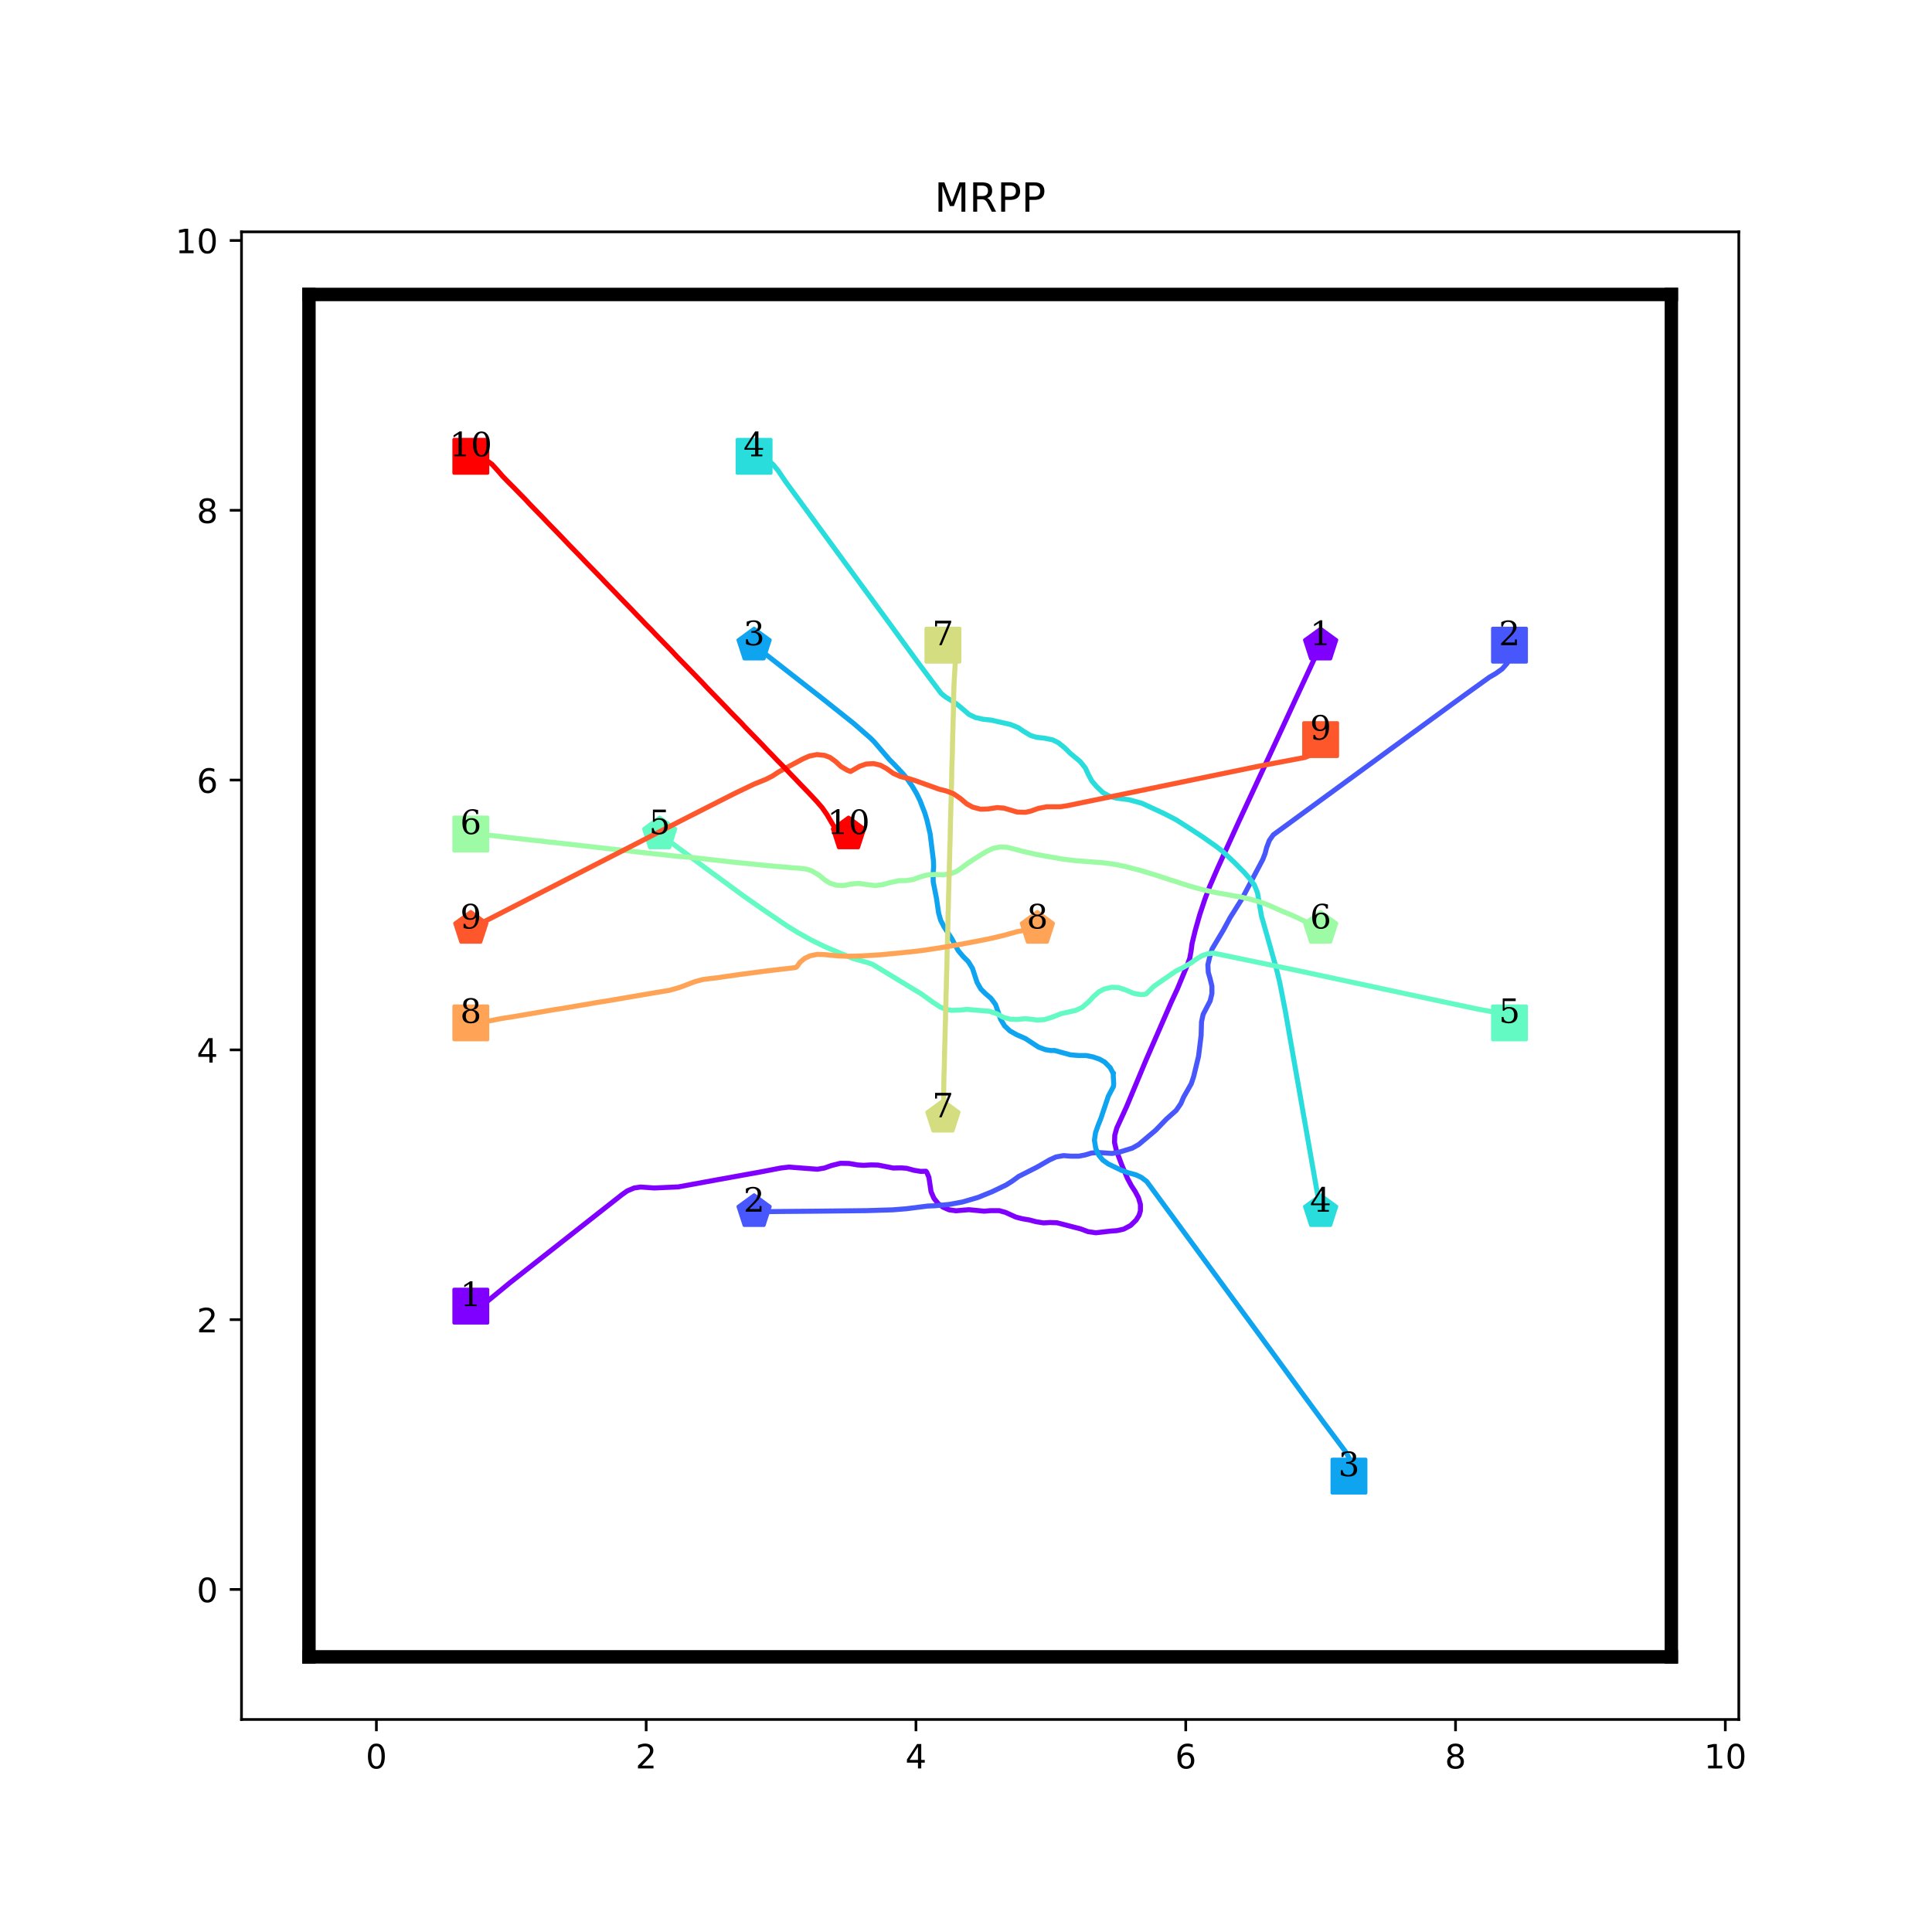 <?xml version="1.0" encoding="utf-8" standalone="no"?>
<!DOCTYPE svg PUBLIC "-//W3C//DTD SVG 1.1//EN"
  "http://www.w3.org/Graphics/SVG/1.1/DTD/svg11.dtd">
<!-- Created with matplotlib (http://matplotlib.org/) -->
<svg height="576pt" version="1.1" viewBox="0 0 576 576" width="576pt" xmlns="http://www.w3.org/2000/svg" xmlns:xlink="http://www.w3.org/1999/xlink">
 <defs>
  <style type="text/css">
*{stroke-linecap:butt;stroke-linejoin:round;}
  </style>
 </defs>
 <g id="figure_1">
  <g id="patch_1">
   <path d="M 0 576 
L 576 576 
L 576 0 
L 0 0 
z
" style="fill:#ffffff;"/>
  </g>
  <g id="axes_1">
   <g id="patch_2">
    <path d="M 72 512.64 
L 518.4 512.64 
L 518.4 69.12 
L 72 69.12 
z
" style="fill:#ffffff;"/>
   </g>
   <g id="matplotlib.axis_1">
    <g id="xtick_1">
     <g id="line2d_1">
      <defs>
       <path d="M 0 0 
L 0 3.5 
" id="m140a73007b" style="stroke:#000000;stroke-width:0.8;"/>
      </defs>
      <g>
       <use style="stroke:#000000;stroke-width:0.8;" x="112.216" xlink:href="#m140a73007b" y="512.64"/>
      </g>
     </g>
     <g id="text_1">
      <!-- 0 -->
      <defs>
       <path d="M 31.781 66.406 
Q 24.172 66.406 20.328 58.906 
Q 16.5 51.422 16.5 36.375 
Q 16.5 21.391 20.328 13.891 
Q 24.172 6.391 31.781 6.391 
Q 39.453 6.391 43.281 13.891 
Q 47.125 21.391 47.125 36.375 
Q 47.125 51.422 43.281 58.906 
Q 39.453 66.406 31.781 66.406 
z
M 31.781 74.219 
Q 44.047 74.219 50.516 64.516 
Q 56.984 54.828 56.984 36.375 
Q 56.984 17.969 50.516 8.266 
Q 44.047 -1.422 31.781 -1.422 
Q 19.531 -1.422 13.062 8.266 
Q 6.594 17.969 6.594 36.375 
Q 6.594 54.828 13.062 64.516 
Q 19.531 74.219 31.781 74.219 
z
" id="DejaVuSans-30"/>
      </defs>
      <g transform="translate(109.035 527.238)scale(0.1 -0.1)">
       <use xlink:href="#DejaVuSans-30"/>
      </g>
     </g>
    </g>
    <g id="xtick_2">
     <g id="line2d_2">
      <g>
       <use style="stroke:#000000;stroke-width:0.8;" x="192.649" xlink:href="#m140a73007b" y="512.64"/>
      </g>
     </g>
     <g id="text_2">
      <!-- 2 -->
      <defs>
       <path d="M 19.188 8.297 
L 53.609 8.297 
L 53.609 0 
L 7.328 0 
L 7.328 8.297 
Q 12.938 14.109 22.625 23.891 
Q 32.328 33.688 34.812 36.531 
Q 39.547 41.844 41.422 45.531 
Q 43.312 49.219 43.312 52.781 
Q 43.312 58.594 39.234 62.25 
Q 35.156 65.922 28.609 65.922 
Q 23.969 65.922 18.812 64.312 
Q 13.672 62.703 7.812 59.422 
L 7.812 69.391 
Q 13.766 71.781 18.938 73 
Q 24.125 74.219 28.422 74.219 
Q 39.75 74.219 46.484 68.547 
Q 53.219 62.891 53.219 53.422 
Q 53.219 48.922 51.531 44.891 
Q 49.859 40.875 45.406 35.406 
Q 44.188 33.984 37.641 27.219 
Q 31.109 20.453 19.188 8.297 
z
" id="DejaVuSans-32"/>
      </defs>
      <g transform="translate(189.467 527.238)scale(0.1 -0.1)">
       <use xlink:href="#DejaVuSans-32"/>
      </g>
     </g>
    </g>
    <g id="xtick_3">
     <g id="line2d_3">
      <g>
       <use style="stroke:#000000;stroke-width:0.8;" x="273.081" xlink:href="#m140a73007b" y="512.64"/>
      </g>
     </g>
     <g id="text_3">
      <!-- 4 -->
      <defs>
       <path d="M 37.797 64.312 
L 12.891 25.391 
L 37.797 25.391 
z
M 35.203 72.906 
L 47.609 72.906 
L 47.609 25.391 
L 58.016 25.391 
L 58.016 17.188 
L 47.609 17.188 
L 47.609 0 
L 37.797 0 
L 37.797 17.188 
L 4.891 17.188 
L 4.891 26.703 
z
" id="DejaVuSans-34"/>
      </defs>
      <g transform="translate(269.9 527.238)scale(0.1 -0.1)">
       <use xlink:href="#DejaVuSans-34"/>
      </g>
     </g>
    </g>
    <g id="xtick_4">
     <g id="line2d_4">
      <g>
       <use style="stroke:#000000;stroke-width:0.8;" x="353.514" xlink:href="#m140a73007b" y="512.64"/>
      </g>
     </g>
     <g id="text_4">
      <!-- 6 -->
      <defs>
       <path d="M 33.016 40.375 
Q 26.375 40.375 22.484 35.828 
Q 18.609 31.297 18.609 23.391 
Q 18.609 15.531 22.484 10.953 
Q 26.375 6.391 33.016 6.391 
Q 39.656 6.391 43.531 10.953 
Q 47.406 15.531 47.406 23.391 
Q 47.406 31.297 43.531 35.828 
Q 39.656 40.375 33.016 40.375 
z
M 52.594 71.297 
L 52.594 62.312 
Q 48.875 64.062 45.094 64.984 
Q 41.312 65.922 37.594 65.922 
Q 27.828 65.922 22.672 59.328 
Q 17.531 52.734 16.797 39.406 
Q 19.672 43.656 24.016 45.922 
Q 28.375 48.188 33.594 48.188 
Q 44.578 48.188 50.953 41.516 
Q 57.328 34.859 57.328 23.391 
Q 57.328 12.156 50.688 5.359 
Q 44.047 -1.422 33.016 -1.422 
Q 20.359 -1.422 13.672 8.266 
Q 6.984 17.969 6.984 36.375 
Q 6.984 53.656 15.188 63.938 
Q 23.391 74.219 37.203 74.219 
Q 40.922 74.219 44.703 73.484 
Q 48.484 72.75 52.594 71.297 
z
" id="DejaVuSans-36"/>
      </defs>
      <g transform="translate(350.332 527.238)scale(0.1 -0.1)">
       <use xlink:href="#DejaVuSans-36"/>
      </g>
     </g>
    </g>
    <g id="xtick_5">
     <g id="line2d_5">
      <g>
       <use style="stroke:#000000;stroke-width:0.8;" x="433.946" xlink:href="#m140a73007b" y="512.64"/>
      </g>
     </g>
     <g id="text_5">
      <!-- 8 -->
      <defs>
       <path d="M 31.781 34.625 
Q 24.75 34.625 20.719 30.859 
Q 16.703 27.094 16.703 20.516 
Q 16.703 13.922 20.719 10.156 
Q 24.75 6.391 31.781 6.391 
Q 38.812 6.391 42.859 10.172 
Q 46.922 13.969 46.922 20.516 
Q 46.922 27.094 42.891 30.859 
Q 38.875 34.625 31.781 34.625 
z
M 21.922 38.812 
Q 15.578 40.375 12.031 44.719 
Q 8.5 49.078 8.5 55.328 
Q 8.5 64.062 14.719 69.141 
Q 20.953 74.219 31.781 74.219 
Q 42.672 74.219 48.875 69.141 
Q 55.078 64.062 55.078 55.328 
Q 55.078 49.078 51.531 44.719 
Q 48 40.375 41.703 38.812 
Q 48.828 37.156 52.797 32.312 
Q 56.781 27.484 56.781 20.516 
Q 56.781 9.906 50.312 4.234 
Q 43.844 -1.422 31.781 -1.422 
Q 19.734 -1.422 13.25 4.234 
Q 6.781 9.906 6.781 20.516 
Q 6.781 27.484 10.781 32.312 
Q 14.797 37.156 21.922 38.812 
z
M 18.312 54.391 
Q 18.312 48.734 21.844 45.562 
Q 25.391 42.391 31.781 42.391 
Q 38.141 42.391 41.719 45.562 
Q 45.312 48.734 45.312 54.391 
Q 45.312 60.062 41.719 63.234 
Q 38.141 66.406 31.781 66.406 
Q 25.391 66.406 21.844 63.234 
Q 18.312 60.062 18.312 54.391 
z
" id="DejaVuSans-38"/>
      </defs>
      <g transform="translate(430.765 527.238)scale(0.1 -0.1)">
       <use xlink:href="#DejaVuSans-38"/>
      </g>
     </g>
    </g>
    <g id="xtick_6">
     <g id="line2d_6">
      <g>
       <use style="stroke:#000000;stroke-width:0.8;" x="514.378" xlink:href="#m140a73007b" y="512.64"/>
      </g>
     </g>
     <g id="text_6">
      <!-- 10 -->
      <defs>
       <path d="M 12.406 8.297 
L 28.516 8.297 
L 28.516 63.922 
L 10.984 60.406 
L 10.984 69.391 
L 28.422 72.906 
L 38.281 72.906 
L 38.281 8.297 
L 54.391 8.297 
L 54.391 0 
L 12.406 0 
z
" id="DejaVuSans-31"/>
      </defs>
      <g transform="translate(508.016 527.238)scale(0.1 -0.1)">
       <use xlink:href="#DejaVuSans-31"/>
       <use x="63.623" xlink:href="#DejaVuSans-30"/>
      </g>
     </g>
    </g>
   </g>
   <g id="matplotlib.axis_2">
    <g id="ytick_1">
     <g id="line2d_7">
      <defs>
       <path d="M 0 0 
L -3.5 0 
" id="m47753f2016" style="stroke:#000000;stroke-width:0.8;"/>
      </defs>
      <g>
       <use style="stroke:#000000;stroke-width:0.8;" x="72" xlink:href="#m47753f2016" y="473.864"/>
      </g>
     </g>
     <g id="text_7">
      <!-- 0 -->
      <g transform="translate(58.638 477.663)scale(0.1 -0.1)">
       <use xlink:href="#DejaVuSans-30"/>
      </g>
     </g>
    </g>
    <g id="ytick_2">
     <g id="line2d_8">
      <g>
       <use style="stroke:#000000;stroke-width:0.8;" x="72" xlink:href="#m47753f2016" y="393.431"/>
      </g>
     </g>
     <g id="text_8">
      <!-- 2 -->
      <g transform="translate(58.638 397.231)scale(0.1 -0.1)">
       <use xlink:href="#DejaVuSans-32"/>
      </g>
     </g>
    </g>
    <g id="ytick_3">
     <g id="line2d_9">
      <g>
       <use style="stroke:#000000;stroke-width:0.8;" x="72" xlink:href="#m47753f2016" y="312.999"/>
      </g>
     </g>
     <g id="text_9">
      <!-- 4 -->
      <g transform="translate(58.638 316.798)scale(0.1 -0.1)">
       <use xlink:href="#DejaVuSans-34"/>
      </g>
     </g>
    </g>
    <g id="ytick_4">
     <g id="line2d_10">
      <g>
       <use style="stroke:#000000;stroke-width:0.8;" x="72" xlink:href="#m47753f2016" y="232.566"/>
      </g>
     </g>
     <g id="text_10">
      <!-- 6 -->
      <g transform="translate(58.638 236.366)scale(0.1 -0.1)">
       <use xlink:href="#DejaVuSans-36"/>
      </g>
     </g>
    </g>
    <g id="ytick_5">
     <g id="line2d_11">
      <g>
       <use style="stroke:#000000;stroke-width:0.8;" x="72" xlink:href="#m47753f2016" y="152.134"/>
      </g>
     </g>
     <g id="text_11">
      <!-- 8 -->
      <g transform="translate(58.638 155.933)scale(0.1 -0.1)">
       <use xlink:href="#DejaVuSans-38"/>
      </g>
     </g>
    </g>
    <g id="ytick_6">
     <g id="line2d_12">
      <g>
       <use style="stroke:#000000;stroke-width:0.8;" x="72" xlink:href="#m47753f2016" y="71.702"/>
      </g>
     </g>
     <g id="text_12">
      <!-- 10 -->
      <g transform="translate(52.275 75.501)scale(0.1 -0.1)">
       <use xlink:href="#DejaVuSans-31"/>
       <use x="63.623" xlink:href="#DejaVuSans-30"/>
      </g>
     </g>
    </g>
   </g>
   <g id="line2d_13">
    <path clip-path="url(#pc42909de72)" d="M 140.368 389.41 
" style="fill:none;stroke:#1f77b4;stroke-linecap:square;stroke-width:1.5;"/>
    <defs>
     <path d="M -5 5 
L 5 5 
L 5 -5 
L -5 -5 
z
" id="mace9482fa1" style="stroke:#8000ff;stroke-linejoin:miter;"/>
    </defs>
    <g clip-path="url(#pc42909de72)">
     <use style="fill:#8000ff;stroke:#8000ff;stroke-linejoin:miter;" x="140.368" xlink:href="#mace9482fa1" y="389.41"/>
    </g>
   </g>
   <g id="line2d_14">
    <path clip-path="url(#pc42909de72)" d="M 393.73 192.35 
" style="fill:none;stroke:#ff7f0e;stroke-linecap:square;stroke-width:1.5;"/>
    <defs>
     <path d="M 0 -5 
L -4.755 -1.545 
L -2.939 4.045 
L 2.939 4.045 
L 4.755 -1.545 
z
" id="m50fd320296" style="stroke:#8000ff;stroke-linejoin:miter;"/>
    </defs>
    <g clip-path="url(#pc42909de72)">
     <use style="fill:#8000ff;stroke:#8000ff;stroke-linejoin:miter;" x="393.73" xlink:href="#m50fd320296" y="192.35"/>
    </g>
   </g>
   <g id="line2d_15">
    <path clip-path="url(#pc42909de72)" d="M 450.032 192.35 
" style="fill:none;stroke:#2ca02c;stroke-linecap:square;stroke-width:1.5;"/>
    <defs>
     <path d="M -5 5 
L 5 5 
L 5 -5 
L -5 -5 
z
" id="m654c9f7c2d" style="stroke:#4757fb;stroke-linejoin:miter;"/>
    </defs>
    <g clip-path="url(#pc42909de72)">
     <use style="fill:#4757fb;stroke:#4757fb;stroke-linejoin:miter;" x="450.032" xlink:href="#m654c9f7c2d" y="192.35"/>
    </g>
   </g>
   <g id="line2d_16">
    <path clip-path="url(#pc42909de72)" d="M 224.822 361.258 
" style="fill:none;stroke:#d62728;stroke-linecap:square;stroke-width:1.5;"/>
    <defs>
     <path d="M 0 -5 
L -4.755 -1.545 
L -2.939 4.045 
L 2.939 4.045 
L 4.755 -1.545 
z
" id="m0fdcba707f" style="stroke:#4757fb;stroke-linejoin:miter;"/>
    </defs>
    <g clip-path="url(#pc42909de72)">
     <use style="fill:#4757fb;stroke:#4757fb;stroke-linejoin:miter;" x="224.822" xlink:href="#m0fdcba707f" y="361.258"/>
    </g>
   </g>
   <g id="line2d_17">
    <path clip-path="url(#pc42909de72)" d="M 402.175 440.082 
" style="fill:none;stroke:#9467bd;stroke-linecap:square;stroke-width:1.5;"/>
    <defs>
     <path d="M -5 5 
L 5 5 
L 5 -5 
L -5 -5 
z
" id="m753fc7d87e" style="stroke:#0ea4f0;stroke-linejoin:miter;"/>
    </defs>
    <g clip-path="url(#pc42909de72)">
     <use style="fill:#0ea4f0;stroke:#0ea4f0;stroke-linejoin:miter;" x="402.175" xlink:href="#m753fc7d87e" y="440.082"/>
    </g>
   </g>
   <g id="line2d_18">
    <path clip-path="url(#pc42909de72)" d="M 224.822 192.35 
" style="fill:none;stroke:#8c564b;stroke-linecap:square;stroke-width:1.5;"/>
    <defs>
     <path d="M 0 -5 
L -4.755 -1.545 
L -2.939 4.045 
L 2.939 4.045 
L 4.755 -1.545 
z
" id="m385f71144e" style="stroke:#0ea4f0;stroke-linejoin:miter;"/>
    </defs>
    <g clip-path="url(#pc42909de72)">
     <use style="fill:#0ea4f0;stroke:#0ea4f0;stroke-linejoin:miter;" x="224.822" xlink:href="#m385f71144e" y="192.35"/>
    </g>
   </g>
   <g id="line2d_19">
    <path clip-path="url(#pc42909de72)" d="M 224.822 136.048 
" style="fill:none;stroke:#e377c2;stroke-linecap:square;stroke-width:1.5;"/>
    <defs>
     <path d="M -5 5 
L 5 5 
L 5 -5 
L -5 -5 
z
" id="m800eccaacb" style="stroke:#2adddd;stroke-linejoin:miter;"/>
    </defs>
    <g clip-path="url(#pc42909de72)">
     <use style="fill:#2adddd;stroke:#2adddd;stroke-linejoin:miter;" x="224.822" xlink:href="#m800eccaacb" y="136.048"/>
    </g>
   </g>
   <g id="line2d_20">
    <path clip-path="url(#pc42909de72)" d="M 393.73 361.258 
" style="fill:none;stroke:#7f7f7f;stroke-linecap:square;stroke-width:1.5;"/>
    <defs>
     <path d="M 0 -5 
L -4.755 -1.545 
L -2.939 4.045 
L 2.939 4.045 
L 4.755 -1.545 
z
" id="me40d4ccf14" style="stroke:#2adddd;stroke-linejoin:miter;"/>
    </defs>
    <g clip-path="url(#pc42909de72)">
     <use style="fill:#2adddd;stroke:#2adddd;stroke-linejoin:miter;" x="393.73" xlink:href="#me40d4ccf14" y="361.258"/>
    </g>
   </g>
   <g id="line2d_21">
    <path clip-path="url(#pc42909de72)" d="M 450.032 304.956 
" style="fill:none;stroke:#bcbd22;stroke-linecap:square;stroke-width:1.5;"/>
    <defs>
     <path d="M -5 5 
L 5 5 
L 5 -5 
L -5 -5 
z
" id="m0cbbeaa5f1" style="stroke:#63fbc3;stroke-linejoin:miter;"/>
    </defs>
    <g clip-path="url(#pc42909de72)">
     <use style="fill:#63fbc3;stroke:#63fbc3;stroke-linejoin:miter;" x="450.032" xlink:href="#m0cbbeaa5f1" y="304.956"/>
    </g>
   </g>
   <g id="line2d_22">
    <path clip-path="url(#pc42909de72)" d="M 196.67 248.653 
" style="fill:none;stroke:#17becf;stroke-linecap:square;stroke-width:1.5;"/>
    <defs>
     <path d="M 0 -5 
L -4.755 -1.545 
L -2.939 4.045 
L 2.939 4.045 
L 4.755 -1.545 
z
" id="mf00f6e7666" style="stroke:#63fbc3;stroke-linejoin:miter;"/>
    </defs>
    <g clip-path="url(#pc42909de72)">
     <use style="fill:#63fbc3;stroke:#63fbc3;stroke-linejoin:miter;" x="196.67" xlink:href="#mf00f6e7666" y="248.653"/>
    </g>
   </g>
   <g id="line2d_23">
    <path clip-path="url(#pc42909de72)" d="M 140.368 248.653 
" style="fill:none;stroke:#1f77b4;stroke-linecap:square;stroke-width:1.5;"/>
    <defs>
     <path d="M -5 5 
L 5 5 
L 5 -5 
L -5 -5 
z
" id="mf025ce36ea" style="stroke:#9cfba4;stroke-linejoin:miter;"/>
    </defs>
    <g clip-path="url(#pc42909de72)">
     <use style="fill:#9cfba4;stroke:#9cfba4;stroke-linejoin:miter;" x="140.368" xlink:href="#mf025ce36ea" y="248.653"/>
    </g>
   </g>
   <g id="line2d_24">
    <path clip-path="url(#pc42909de72)" d="M 393.73 276.804 
" style="fill:none;stroke:#ff7f0e;stroke-linecap:square;stroke-width:1.5;"/>
    <defs>
     <path d="M 0 -5 
L -4.755 -1.545 
L -2.939 4.045 
L 2.939 4.045 
L 4.755 -1.545 
z
" id="m8f85b3c7ac" style="stroke:#9cfba4;stroke-linejoin:miter;"/>
    </defs>
    <g clip-path="url(#pc42909de72)">
     <use style="fill:#9cfba4;stroke:#9cfba4;stroke-linejoin:miter;" x="393.73" xlink:href="#m8f85b3c7ac" y="276.804"/>
    </g>
   </g>
   <g id="line2d_25">
    <path clip-path="url(#pc42909de72)" d="M 281.124 192.35 
" style="fill:none;stroke:#2ca02c;stroke-linecap:square;stroke-width:1.5;"/>
    <defs>
     <path d="M -5 5 
L 5 5 
L 5 -5 
L -5 -5 
z
" id="md508b600c0" style="stroke:#d4dd80;stroke-linejoin:miter;"/>
    </defs>
    <g clip-path="url(#pc42909de72)">
     <use style="fill:#d4dd80;stroke:#d4dd80;stroke-linejoin:miter;" x="281.124" xlink:href="#md508b600c0" y="192.35"/>
    </g>
   </g>
   <g id="line2d_26">
    <path clip-path="url(#pc42909de72)" d="M 281.124 333.107 
" style="fill:none;stroke:#d62728;stroke-linecap:square;stroke-width:1.5;"/>
    <defs>
     <path d="M 0 -5 
L -4.755 -1.545 
L -2.939 4.045 
L 2.939 4.045 
L 4.755 -1.545 
z
" id="me5f4d89c1e" style="stroke:#d4dd80;stroke-linejoin:miter;"/>
    </defs>
    <g clip-path="url(#pc42909de72)">
     <use style="fill:#d4dd80;stroke:#d4dd80;stroke-linejoin:miter;" x="281.124" xlink:href="#me5f4d89c1e" y="333.107"/>
    </g>
   </g>
   <g id="line2d_27">
    <path clip-path="url(#pc42909de72)" d="M 140.368 304.956 
" style="fill:none;stroke:#9467bd;stroke-linecap:square;stroke-width:1.5;"/>
    <defs>
     <path d="M -5 5 
L 5 5 
L 5 -5 
L -5 -5 
z
" id="mda5ae99a0b" style="stroke:#ffa457;stroke-linejoin:miter;"/>
    </defs>
    <g clip-path="url(#pc42909de72)">
     <use style="fill:#ffa457;stroke:#ffa457;stroke-linejoin:miter;" x="140.368" xlink:href="#mda5ae99a0b" y="304.956"/>
    </g>
   </g>
   <g id="line2d_28">
    <path clip-path="url(#pc42909de72)" d="M 309.276 276.804 
" style="fill:none;stroke:#8c564b;stroke-linecap:square;stroke-width:1.5;"/>
    <defs>
     <path d="M 0 -5 
L -4.755 -1.545 
L -2.939 4.045 
L 2.939 4.045 
L 4.755 -1.545 
z
" id="m6e7431d779" style="stroke:#ffa457;stroke-linejoin:miter;"/>
    </defs>
    <g clip-path="url(#pc42909de72)">
     <use style="fill:#ffa457;stroke:#ffa457;stroke-linejoin:miter;" x="309.276" xlink:href="#m6e7431d779" y="276.804"/>
    </g>
   </g>
   <g id="line2d_29">
    <path clip-path="url(#pc42909de72)" d="M 393.73 220.502 
" style="fill:none;stroke:#e377c2;stroke-linecap:square;stroke-width:1.5;"/>
    <defs>
     <path d="M -5 5 
L 5 5 
L 5 -5 
L -5 -5 
z
" id="m5eace71d63" style="stroke:#ff572c;stroke-linejoin:miter;"/>
    </defs>
    <g clip-path="url(#pc42909de72)">
     <use style="fill:#ff572c;stroke:#ff572c;stroke-linejoin:miter;" x="393.73" xlink:href="#m5eace71d63" y="220.502"/>
    </g>
   </g>
   <g id="line2d_30">
    <path clip-path="url(#pc42909de72)" d="M 140.368 276.804 
" style="fill:none;stroke:#7f7f7f;stroke-linecap:square;stroke-width:1.5;"/>
    <defs>
     <path d="M 0 -5 
L -4.755 -1.545 
L -2.939 4.045 
L 2.939 4.045 
L 4.755 -1.545 
z
" id="m80fd1d06db" style="stroke:#ff572c;stroke-linejoin:miter;"/>
    </defs>
    <g clip-path="url(#pc42909de72)">
     <use style="fill:#ff572c;stroke:#ff572c;stroke-linejoin:miter;" x="140.368" xlink:href="#m80fd1d06db" y="276.804"/>
    </g>
   </g>
   <g id="line2d_31">
    <path clip-path="url(#pc42909de72)" d="M 140.368 136.048 
" style="fill:none;stroke:#bcbd22;stroke-linecap:square;stroke-width:1.5;"/>
    <defs>
     <path d="M -5 5 
L 5 5 
L 5 -5 
L -5 -5 
z
" id="mc07709b905" style="stroke:#ff0000;stroke-linejoin:miter;"/>
    </defs>
    <g clip-path="url(#pc42909de72)">
     <use style="fill:#ff0000;stroke:#ff0000;stroke-linejoin:miter;" x="140.368" xlink:href="#mc07709b905" y="136.048"/>
    </g>
   </g>
   <g id="line2d_32">
    <path clip-path="url(#pc42909de72)" d="M 252.973 248.653 
" style="fill:none;stroke:#17becf;stroke-linecap:square;stroke-width:1.5;"/>
    <defs>
     <path d="M 0 -5 
L -4.755 -1.545 
L -2.939 4.045 
L 2.939 4.045 
L 4.755 -1.545 
z
" id="mbdba690582" style="stroke:#ff0000;stroke-linejoin:miter;"/>
    </defs>
    <g clip-path="url(#pc42909de72)">
     <use style="fill:#ff0000;stroke:#ff0000;stroke-linejoin:miter;" x="252.973" xlink:href="#mbdba690582" y="248.653"/>
    </g>
   </g>
   <g id="line2d_33"/>
   <g id="line2d_34">
    <path clip-path="url(#pc42909de72)" d="M 92.108 493.972 
L 92.108 87.788 
" style="fill:none;stroke:#000000;stroke-linecap:square;stroke-width:4;"/>
   </g>
   <g id="line2d_35">
    <path clip-path="url(#pc42909de72)" d="M 92.108 87.788 
L 498.292 87.788 
" style="fill:none;stroke:#000000;stroke-linecap:square;stroke-width:4;"/>
   </g>
   <g id="line2d_36">
    <path clip-path="url(#pc42909de72)" d="M 498.292 87.788 
L 498.292 493.972 
" style="fill:none;stroke:#000000;stroke-linecap:square;stroke-width:4;"/>
   </g>
   <g id="line2d_37">
    <path clip-path="url(#pc42909de72)" d="M 498.292 493.972 
L 92.108 493.972 
" style="fill:none;stroke:#000000;stroke-linecap:square;stroke-width:4;"/>
   </g>
   <g id="line2d_38">
    <path clip-path="url(#pc42909de72)" d="M 140.368 389.41 
L 141.091 389.41 
L 143.062 389.088 
L 145.113 388.123 
L 151.95 382.493 
L 185.45 356.151 
L 186.978 355.065 
L 189.069 354.18 
L 191 353.899 
L 195.062 354.18 
L 202.22 353.859 
L 214.084 351.687 
L 226.752 349.395 
L 232.784 348.228 
L 235.238 347.947 
L 243.683 348.59 
L 245.814 348.228 
L 247.946 347.464 
L 250.56 346.821 
L 253.094 346.861 
L 255.627 347.303 
L 257.437 347.424 
L 259.649 347.303 
L 261.74 347.344 
L 266.285 348.228 
L 268.698 348.188 
L 270.306 348.309 
L 272.518 348.912 
L 274.489 349.234 
L 276.057 349.194 
L 276.298 349.475 
L 276.942 351.003 
L 277.585 355.306 
L 278.43 357.237 
L 279.677 358.805 
L 281.124 359.891 
L 282.974 360.695 
L 285.025 360.977 
L 288.846 360.655 
L 293.43 361.098 
L 295.321 360.937 
L 297.894 360.937 
L 299.785 361.459 
L 302.881 362.867 
L 304.771 363.35 
L 306.903 363.712 
L 308.874 364.234 
L 311.166 364.596 
L 313.016 364.476 
L 315.147 364.556 
L 322.145 366.366 
L 324.437 367.21 
L 326.73 367.532 
L 330.952 367.05 
L 333.043 366.889 
L 335.014 366.446 
L 337.065 365.36 
L 338.714 363.752 
L 339.599 362.344 
L 340.001 360.977 
L 340.001 359.087 
L 339.438 357.116 
L 338.432 355.226 
L 337.306 353.497 
L 336.14 351.325 
L 334.451 347.344 
L 332.842 343.04 
L 332.279 340.627 
L 332.36 338.416 
L 332.963 336.284 
L 335.859 329.97 
L 341.65 316.096 
L 349.251 298.642 
L 351.06 294.741 
L 354.036 287.582 
L 354.72 285.652 
L 355.082 283.681 
L 355.404 281.268 
L 356.369 277.327 
L 357.696 272.662 
L 359.224 268.077 
L 360.551 264.538 
L 363.005 258.868 
L 369.439 244.712 
L 372.938 237.191 
L 381.866 217.968 
L 386.25 208.477 
L 389.99 200.434 
L 392.805 194.361 
L 392.805 194.361 
" style="fill:none;stroke:#8000ff;stroke-linecap:square;stroke-width:1.5;"/>
   </g>
   <g id="line2d_39">
    <path clip-path="url(#pc42909de72)" d="M 450.032 192.35 
L 450.193 192.39 
L 450.354 192.551 
L 450.475 192.954 
L 450.595 194.039 
L 450.314 195.608 
L 449.349 197.739 
L 447.861 199.428 
L 445.89 200.836 
L 444.08 201.882 
L 438.651 205.782 
L 433.423 209.563 
L 379.614 248.894 
L 378.448 250.543 
L 377.643 252.675 
L 377.161 254.484 
L 376.477 256.254 
L 370.324 267.876 
L 367.911 271.737 
L 366.785 273.507 
L 364.734 277.287 
L 361.356 282.957 
L 360.672 285.25 
L 360.109 287.622 
L 360.23 289.915 
L 360.752 291.684 
L 361.315 294.017 
L 361.315 296.229 
L 360.793 298.4 
L 358.701 302.422 
L 358.219 304.634 
L 358.098 308.696 
L 357.334 314.889 
L 355.886 320.922 
L 355.162 323.093 
L 352.87 327.115 
L 352.066 329.005 
L 350.658 331.056 
L 347.763 333.63 
L 344.545 336.968 
L 339.478 341.231 
L 337.548 342.317 
L 333.486 343.563 
L 331.515 343.885 
L 327.453 343.603 
L 325.402 343.764 
L 323.552 344.327 
L 321.662 344.689 
L 319.209 344.689 
L 317.078 344.528 
L 314.826 344.931 
L 312.895 345.815 
L 309.276 347.907 
L 303.726 350.722 
L 301.795 352.129 
L 299.946 353.296 
L 295.843 355.266 
L 291.581 356.995 
L 286.915 358.363 
L 282.934 359.087 
L 278.631 359.489 
L 276.54 359.569 
L 270.186 360.374 
L 266.164 360.695 
L 258.362 360.937 
L 243.361 361.098 
L 233.187 361.178 
L 226.189 361.258 
L 226.189 361.258 
" style="fill:none;stroke:#4757fb;stroke-linecap:square;stroke-width:1.5;"/>
   </g>
   <g id="line2d_40">
    <path clip-path="url(#pc42909de72)" d="M 402.175 440.082 
L 401.974 440.163 
L 402.457 439.479 
L 402.778 438.474 
L 402.819 436.704 
L 402.175 434.573 
L 401.13 432.763 
L 394.695 424.157 
L 388.18 415.309 
L 379.332 403.204 
L 341.891 352.25 
L 340.242 351.003 
L 338.593 350.239 
L 336.341 349.636 
L 334.25 348.872 
L 330.429 347.022 
L 328.781 345.856 
L 327.614 344.448 
L 326.689 342.397 
L 326.287 339.944 
L 326.609 337.732 
L 327.333 335.641 
L 328.218 333.429 
L 330.429 326.833 
L 331.958 323.938 
L 332.038 323.174 
L 331.877 320.077 
L 331.998 319.956 
L 331.917 320.117 
L 331.917 320.238 
L 331.837 319.956 
L 330.992 318.307 
L 329.384 316.659 
L 327.815 315.774 
L 325.845 315.09 
L 323.794 314.688 
L 321.582 314.688 
L 319.129 314.487 
L 314.464 313.2 
L 313.297 313.2 
L 311.729 312.959 
L 309.638 312.195 
L 305.696 309.621 
L 303.203 308.535 
L 301.112 307.369 
L 299.503 305.84 
L 298.337 303.91 
L 296.809 299.486 
L 295.441 297.636 
L 293.752 296.189 
L 292.425 294.861 
L 291.299 292.891 
L 289.932 288.708 
L 288.685 286.698 
L 287.076 285.089 
L 285.669 283.4 
L 283.738 279.821 
L 281.406 276.241 
L 280.441 274.351 
L 279.837 272.22 
L 279.194 267.796 
L 278.229 262.93 
L 278.189 260.396 
L 278.349 258.546 
L 278.309 256.736 
L 277.304 248.573 
L 276.339 244.43 
L 275.735 242.419 
L 274.288 238.679 
L 273.242 236.548 
L 272.035 234.497 
L 270.829 232.727 
L 269.542 231.038 
L 266.646 227.942 
L 265.158 226.454 
L 260.654 221.185 
L 259.528 220.059 
L 254.501 215.676 
L 244.849 207.994 
L 225.626 192.994 
L 225.626 192.994 
" style="fill:none;stroke:#0ea4f0;stroke-linecap:square;stroke-width:1.5;"/>
   </g>
   <g id="line2d_41">
    <path clip-path="url(#pc42909de72)" d="M 224.822 136.048 
L 225.465 136.088 
L 226.913 136.369 
L 228.883 137.214 
L 230.412 138.42 
L 231.94 140.23 
L 234.192 143.568 
L 258.563 176.827 
L 265.078 185.715 
L 273.765 197.619 
L 280.602 206.748 
L 282.009 207.874 
L 284.1 209.12 
L 285.83 210.367 
L 288.926 213.021 
L 290.776 213.906 
L 293.069 214.429 
L 295.401 214.67 
L 301.273 215.997 
L 303.565 216.922 
L 305.133 218.008 
L 307.305 219.295 
L 309.034 219.818 
L 311.286 220.059 
L 313.86 220.582 
L 315.59 221.467 
L 317.52 223.035 
L 319.129 224.644 
L 322.024 227.017 
L 323.593 228.987 
L 324.477 230.918 
L 325.523 232.848 
L 326.971 234.537 
L 328.821 236.307 
L 330.872 237.433 
L 332.883 237.955 
L 336.623 238.438 
L 340.443 239.484 
L 347.039 242.54 
L 350.618 244.39 
L 354.479 246.843 
L 358.541 249.498 
L 362.482 252.272 
L 364.412 253.76 
L 367.951 257.058 
L 371.008 260.155 
L 372.576 261.965 
L 373.984 263.855 
L 374.909 266.187 
L 376.075 273.024 
L 378.488 281.51 
L 380.458 288.507 
L 381.544 292.931 
L 383.193 301.376 
L 385.968 317.222 
L 387.456 325.667 
L 393.167 358.122 
L 393.609 360.534 
L 393.609 360.534 
" style="fill:none;stroke:#2adddd;stroke-linecap:square;stroke-width:1.5;"/>
   </g>
   <g id="line2d_42">
    <path clip-path="url(#pc42909de72)" d="M 450.032 304.956 
L 449.831 305.036 
L 449.67 305.318 
L 449.59 304.835 
L 449.188 303.95 
L 448.384 303.025 
L 446.855 302.181 
L 444.845 301.618 
L 440.622 300.854 
L 427.511 298.079 
L 395.258 291.162 
L 386.611 289.312 
L 361.798 284.164 
L 360.029 284.365 
L 358.339 284.928 
L 356.65 285.974 
L 354.68 287.341 
L 352.548 288.547 
L 350.618 289.472 
L 344.063 294.017 
L 341.73 296.309 
L 341.127 296.47 
L 340.001 296.51 
L 337.95 296.148 
L 335.497 295.103 
L 333.446 294.419 
L 331.395 294.339 
L 329.183 294.861 
L 327.614 295.706 
L 326.046 297.073 
L 324.678 298.561 
L 322.668 300.331 
L 320.657 301.256 
L 316.314 302.221 
L 313.901 303.186 
L 311.367 303.99 
L 309.155 304.111 
L 307.546 303.87 
L 305.616 303.709 
L 303.485 303.91 
L 301.273 303.87 
L 299.141 303.307 
L 297.13 302.221 
L 294.959 301.497 
L 288.243 300.934 
L 286.312 301.135 
L 283.738 301.216 
L 282.049 300.934 
L 280.28 300.21 
L 278.189 298.843 
L 274.73 296.349 
L 260.131 287.502 
L 258.684 286.979 
L 254.22 285.732 
L 245.814 282.193 
L 241.712 280.182 
L 237.691 277.93 
L 234.514 275.96 
L 227.194 270.973 
L 221.685 267.112 
L 211.751 259.833 
L 197.314 249.136 
L 197.314 249.136 
" style="fill:none;stroke:#63fbc3;stroke-linecap:square;stroke-width:1.5;"/>
   </g>
   <g id="line2d_43">
    <path clip-path="url(#pc42909de72)" d="M 140.368 248.653 
L 141.614 248.653 
L 143.786 248.774 
L 145.917 249.015 
L 148.049 249.256 
L 150.422 249.538 
L 152.835 249.819 
L 154.685 250.02 
L 156.816 250.262 
L 158.947 250.503 
L 161.36 250.744 
L 163.21 250.986 
L 165.623 251.227 
L 167.755 251.468 
L 169.886 251.709 
L 172.018 251.951 
L 174.149 252.192 
L 176.281 252.433 
L 178.412 252.675 
L 180.544 252.916 
L 182.957 253.197 
L 184.806 253.398 
L 186.938 253.64 
L 189.069 253.881 
L 191.201 254.122 
L 193.051 254.323 
L 195.182 254.565 
L 197.595 254.806 
L 200.008 255.088 
L 202.381 255.329 
L 204.472 255.49 
L 206.885 255.731 
L 209.298 255.972 
L 211.148 256.214 
L 213.561 256.455 
L 215.693 256.696 
L 218.065 256.978 
L 220.478 257.219 
L 222.891 257.46 
L 225.264 257.702 
L 227.154 257.903 
L 229.286 258.104 
L 231.417 258.305 
L 233.549 258.466 
L 235.68 258.667 
L 238.093 258.828 
L 240.466 259.109 
L 242.034 259.632 
L 244.206 260.919 
L 245.975 262.407 
L 247.504 263.332 
L 249.434 263.935 
L 251.726 263.975 
L 253.858 263.533 
L 256.07 263.372 
L 258.483 263.734 
L 260.936 264.016 
L 263.228 263.734 
L 265.158 263.171 
L 268.014 262.568 
L 270.226 262.528 
L 272.237 262.206 
L 274.207 261.482 
L 276.499 260.838 
L 278.752 260.718 
L 281.285 260.798 
L 283.457 260.477 
L 285.106 259.833 
L 286.473 258.908 
L 288.403 257.46 
L 290.414 256.133 
L 292.264 254.967 
L 293.913 253.962 
L 296.045 252.916 
L 298.256 252.514 
L 300.187 252.594 
L 302.519 253.157 
L 304.852 253.801 
L 306.662 254.203 
L 308.753 254.685 
L 311.126 255.128 
L 312.694 255.409 
L 314.826 255.771 
L 316.675 256.093 
L 318.525 256.334 
L 320.898 256.616 
L 323.03 256.777 
L 324.638 256.897 
L 326.77 257.058 
L 328.901 257.219 
L 331.073 257.501 
L 333.204 257.862 
L 335.577 258.345 
L 337.387 258.828 
L 339.76 259.431 
L 342.052 260.115 
L 344.384 260.838 
L 346.395 261.482 
L 348.205 262.085 
L 350.497 262.809 
L 352.79 263.573 
L 354.841 264.217 
L 357.133 264.86 
L 359.224 265.383 
L 361.275 265.866 
L 363.366 266.268 
L 365.458 266.63 
L 367.83 267.072 
L 369.962 267.434 
L 372.053 267.917 
L 374.144 268.48 
L 376.477 269.203 
L 378.246 269.887 
L 380.257 270.772 
L 382.429 271.737 
L 384.44 272.541 
L 386.41 273.426 
L 388.341 274.351 
L 390.553 275.357 
L 392.242 276.121 
" style="fill:none;stroke:#9cfba4;stroke-linecap:square;stroke-width:1.5;"/>
   </g>
   <g id="line2d_44">
    <path clip-path="url(#pc42909de72)" d="M 281.124 192.35 
L 281.446 192.39 
L 282.049 192.592 
L 282.854 193.074 
L 283.738 193.999 
L 284.502 195.688 
L 284.784 197.82 
L 284.663 199.991 
L 284.543 201.801 
L 284.422 204.214 
L 284.342 206.627 
L 284.301 208.758 
L 284.261 210.89 
L 284.221 213.303 
L 284.141 215.475 
L 284.1 217.606 
L 284.02 219.738 
L 283.98 221.909 
L 283.939 224.322 
L 283.859 226.695 
L 283.779 229.108 
L 283.738 231.28 
L 283.698 233.693 
L 283.618 235.824 
L 283.578 238.237 
L 283.497 240.368 
L 283.457 242.54 
L 283.376 244.672 
L 283.336 246.562 
L 283.296 248.693 
L 283.256 250.825 
L 283.175 252.996 
L 283.135 255.128 
L 283.055 257.541 
L 283.014 259.672 
L 282.934 262.085 
L 282.894 264.257 
L 282.813 266.67 
L 282.773 268.52 
L 282.733 270.691 
L 282.653 272.823 
L 282.612 274.954 
L 282.572 277.126 
L 282.492 279.539 
L 282.451 281.67 
L 282.371 283.802 
L 282.331 286.215 
L 282.291 288.346 
L 282.21 290.518 
L 282.17 292.368 
L 282.13 294.54 
L 282.049 296.671 
L 282.009 299.084 
L 281.929 301.497 
L 281.888 303.91 
L 281.808 306.042 
L 281.768 307.932 
L 281.728 310.063 
L 281.647 312.195 
L 281.607 314.366 
L 281.567 316.216 
L 281.526 318.106 
L 281.446 320.238 
L 281.406 322.128 
L 281.366 324.259 
L 281.366 326.15 
L 281.406 328.241 
L 281.526 330.614 
L 281.687 331.901 
" style="fill:none;stroke:#d4dd80;stroke-linecap:square;stroke-width:1.5;"/>
   </g>
   <g id="line2d_45">
    <path clip-path="url(#pc42909de72)" d="M 140.368 304.956 
L 141.333 304.956 
L 143.585 304.795 
L 146.199 304.312 
L 148.572 303.83 
L 150.422 303.508 
L 152.794 303.146 
L 154.926 302.784 
L 157.057 302.422 
L 159.149 302.06 
L 161.28 301.698 
L 163.371 301.336 
L 165.503 300.974 
L 167.875 300.612 
L 170.007 300.25 
L 172.098 299.888 
L 174.511 299.486 
L 176.602 299.124 
L 178.452 298.803 
L 180.302 298.521 
L 182.434 298.159 
L 184.806 297.757 
L 186.898 297.395 
L 188.788 297.073 
L 190.879 296.711 
L 193.252 296.309 
L 195.625 295.907 
L 198.038 295.505 
L 199.526 295.264 
L 200.853 294.902 
L 201.979 294.58 
L 203.306 294.138 
L 204.472 293.695 
L 205.638 293.253 
L 207.086 292.69 
L 209.459 292.046 
L 211.59 291.765 
L 213.722 291.523 
L 216.095 291.162 
L 218.467 290.84 
L 220.599 290.518 
L 222.489 290.277 
L 224.621 289.995 
L 226.712 289.714 
L 228.602 289.472 
L 230.975 289.191 
L 233.388 288.909 
L 235.519 288.668 
L 237.088 288.467 
L 237.168 288.467 
L 237.409 288.346 
L 237.811 287.904 
L 238.013 287.582 
L 238.535 286.858 
L 239.903 285.732 
L 241.511 284.968 
L 243.683 284.526 
L 245.814 284.606 
L 247.946 284.807 
L 250.077 285.008 
L 252.45 285.089 
L 254.863 285.049 
L 257.236 284.968 
L 259.408 284.848 
L 261.258 284.727 
L 263.107 284.606 
L 264.998 284.405 
L 266.848 284.244 
L 269.261 284.003 
L 271.674 283.762 
L 273.805 283.52 
L 275.896 283.239 
L 278.028 282.917 
L 280.4 282.555 
L 282.25 282.234 
L 284.623 281.831 
L 286.755 281.469 
L 288.605 281.107 
L 290.977 280.665 
L 293.069 280.263 
L 295.401 279.78 
L 297.492 279.298 
L 299.302 278.855 
L 301.635 278.212 
L 303.203 277.77 
L 305.334 277.367 
L 307.466 277.086 
" style="fill:none;stroke:#ffa457;stroke-linecap:square;stroke-width:1.5;"/>
   </g>
   <g id="line2d_46">
    <path clip-path="url(#pc42909de72)" d="M 393.73 220.502 
L 393.971 220.582 
L 394.092 220.823 
L 394.092 221.266 
L 393.85 222.191 
L 393.086 223.437 
L 391.397 224.845 
L 389.105 225.81 
L 375.713 228.344 
L 318.204 240.208 
L 316.072 240.529 
L 312.091 240.529 
L 309.557 241.012 
L 307.345 241.816 
L 305.737 242.178 
L 303.243 242.098 
L 299.302 240.931 
L 297.291 240.771 
L 294.637 241.173 
L 292.345 241.253 
L 289.932 240.61 
L 288.202 239.645 
L 286.352 238.076 
L 284.261 236.628 
L 282.13 235.824 
L 280.038 235.301 
L 272.759 232.687 
L 270.668 232.044 
L 268.577 231.561 
L 266.285 230.556 
L 264.274 229.108 
L 262.504 228.143 
L 260.493 227.66 
L 258.201 227.781 
L 256.271 228.464 
L 253.616 229.993 
L 253.536 229.993 
L 252.611 229.631 
L 250.761 228.545 
L 249.112 227.017 
L 247.504 225.85 
L 245.855 225.207 
L 243.562 224.966 
L 241.31 225.408 
L 239.38 226.253 
L 232.181 230.113 
L 230.291 231.36 
L 228.32 232.365 
L 224.822 233.773 
L 219.03 236.548 
L 213.802 239.202 
L 203.266 244.551 
L 193.976 249.337 
L 141.494 276.241 
L 141.494 276.241 
" style="fill:none;stroke:#ff572c;stroke-linecap:square;stroke-width:1.5;"/>
   </g>
   <g id="line2d_47">
    <path clip-path="url(#pc42909de72)" d="M 140.368 136.048 
L 141.172 136.088 
L 142.579 136.249 
L 144.912 137.133 
L 146.722 138.461 
L 148.33 140.23 
L 149.899 142.04 
L 151.548 143.729 
L 153.237 145.418 
L 154.926 147.147 
L 156.615 148.877 
L 158.264 150.646 
L 159.953 152.375 
L 161.642 154.105 
L 163.291 155.834 
L 164.779 157.362 
L 166.468 159.091 
L 168.157 160.861 
L 169.806 162.59 
L 171.294 164.118 
L 172.782 165.647 
L 174.471 167.416 
L 176.16 169.146 
L 177.648 170.674 
L 179.136 172.202 
L 180.423 173.569 
L 181.911 175.098 
L 183.439 176.666 
L 185.088 178.395 
L 186.777 180.125 
L 188.265 181.653 
L 189.753 183.221 
L 191.241 184.749 
L 192.528 186.117 
L 194.056 187.645 
L 195.343 189.012 
L 197.032 190.742 
L 198.319 192.069 
L 200.008 193.798 
L 201.657 195.568 
L 203.145 197.096 
L 204.834 198.825 
L 206.523 200.554 
L 207.649 201.721 
L 209.137 203.249 
L 210.786 205.018 
L 212.274 206.547 
L 213.762 208.075 
L 215.089 209.442 
L 216.376 210.769 
L 217.864 212.338 
L 219.553 214.067 
L 220.88 215.394 
L 222.328 216.963 
L 224.017 218.692 
L 225.706 220.421 
L 227.194 221.949 
L 228.481 223.317 
L 230.17 225.046 
L 231.658 226.614 
L 232.986 227.942 
L 234.474 229.47 
L 235.76 230.837 
L 237.248 232.365 
L 238.736 233.934 
L 240.224 235.462 
L 241.914 237.232 
L 243.522 238.961 
L 245.091 240.771 
L 246.498 242.781 
L 247.584 244.631 
L 248.509 246.2 
L 250.077 247.969 
L 251.525 248.975 
" style="fill:none;stroke:#ff0000;stroke-linecap:square;stroke-width:1.5;"/>
   </g>
   <g id="patch_3">
    <path d="M 72 512.64 
L 72 69.12 
" style="fill:none;stroke:#000000;stroke-linecap:square;stroke-linejoin:miter;stroke-width:0.8;"/>
   </g>
   <g id="patch_4">
    <path d="M 518.4 512.64 
L 518.4 69.12 
" style="fill:none;stroke:#000000;stroke-linecap:square;stroke-linejoin:miter;stroke-width:0.8;"/>
   </g>
   <g id="patch_5">
    <path d="M 72 512.64 
L 518.4 512.64 
" style="fill:none;stroke:#000000;stroke-linecap:square;stroke-linejoin:miter;stroke-width:0.8;"/>
   </g>
   <g id="patch_6">
    <path d="M 72 69.12 
L 518.4 69.12 
" style="fill:none;stroke:#000000;stroke-linecap:square;stroke-linejoin:miter;stroke-width:0.8;"/>
   </g>
   <g id="text_13">
    <!-- 1 -->
    <defs>
     <path d="M 14.203 0 
L 14.203 5.172 
L 26.906 5.172 
L 26.906 65.828 
L 12.203 56.297 
L 12.203 62.703 
L 29.984 74.219 
L 36.719 74.219 
L 36.719 5.172 
L 49.422 5.172 
L 49.422 0 
z
" id="DejaVuSerif-31"/>
    </defs>
    <g transform="translate(137.186 389.41)scale(0.1 -0.1)">
     <use xlink:href="#DejaVuSerif-31"/>
    </g>
   </g>
   <g id="text_14">
    <!-- 1 -->
    <g transform="translate(390.548 192.35)scale(0.1 -0.1)">
     <use xlink:href="#DejaVuSerif-31"/>
    </g>
   </g>
   <g id="text_15">
    <!-- 2 -->
    <defs>
     <path d="M 12.797 55.516 
L 7.328 55.516 
L 7.328 68.5 
Q 12.547 71.297 17.844 72.75 
Q 23.141 74.219 28.219 74.219 
Q 39.594 74.219 46.188 68.703 
Q 52.781 63.188 52.781 53.719 
Q 52.781 43.016 37.844 28.125 
Q 36.672 27 36.078 26.422 
L 17.672 8.016 
L 48.094 8.016 
L 48.094 17 
L 53.812 17 
L 53.812 0 
L 6.781 0 
L 6.781 5.328 
L 28.906 27.391 
Q 36.234 34.719 39.359 40.844 
Q 42.484 46.969 42.484 53.719 
Q 42.484 61.078 38.641 65.234 
Q 34.812 69.391 28.078 69.391 
Q 21.094 69.391 17.281 65.922 
Q 13.484 62.453 12.797 55.516 
z
" id="DejaVuSerif-32"/>
    </defs>
    <g transform="translate(446.851 192.35)scale(0.1 -0.1)">
     <use xlink:href="#DejaVuSerif-32"/>
    </g>
   </g>
   <g id="text_16">
    <!-- 2 -->
    <g transform="translate(221.64 361.258)scale(0.1 -0.1)">
     <use xlink:href="#DejaVuSerif-32"/>
    </g>
   </g>
   <g id="text_17">
    <!-- 3 -->
    <defs>
     <path d="M 9.719 69.828 
Q 15.438 71.969 20.672 73.094 
Q 25.922 74.219 30.516 74.219 
Q 41.219 74.219 47.219 69.594 
Q 53.219 64.984 53.219 56.781 
Q 53.219 50.203 49.062 45.781 
Q 44.922 41.359 37.312 39.797 
Q 46.297 38.531 51.25 33.281 
Q 56.203 28.031 56.203 19.672 
Q 56.203 9.469 49.344 4.016 
Q 42.484 -1.422 29.594 -1.422 
Q 23.875 -1.422 18.422 -0.188 
Q 12.984 1.031 7.625 3.516 
L 7.625 17.672 
L 13.094 17.672 
Q 13.578 10.641 17.828 7.031 
Q 22.078 3.422 29.781 3.422 
Q 37.25 3.422 41.578 7.734 
Q 45.906 12.062 45.906 19.578 
Q 45.906 28.172 41.453 32.594 
Q 37.016 37.016 28.422 37.016 
L 23.781 37.016 
L 23.781 42 
L 26.219 42 
Q 34.766 42 39.031 45.531 
Q 43.312 49.078 43.312 56.203 
Q 43.312 62.594 39.797 65.984 
Q 36.281 69.391 29.688 69.391 
Q 23.094 69.391 19.453 66.266 
Q 15.828 63.141 15.188 56.984 
L 9.719 56.984 
z
" id="DejaVuSerif-33"/>
    </defs>
    <g transform="translate(398.994 440.082)scale(0.1 -0.1)">
     <use xlink:href="#DejaVuSerif-33"/>
    </g>
   </g>
   <g id="text_18">
    <!-- 3 -->
    <g transform="translate(221.64 192.35)scale(0.1 -0.1)">
     <use xlink:href="#DejaVuSerif-33"/>
    </g>
   </g>
   <g id="text_19">
    <!-- 4 -->
    <defs>
     <path d="M 34.906 24.703 
L 34.906 63.484 
L 10.016 24.703 
z
M 56.391 0 
L 23.188 0 
L 23.188 5.172 
L 34.906 5.172 
L 34.906 19.484 
L 3.078 19.484 
L 3.078 24.812 
L 35.016 74.219 
L 44.672 74.219 
L 44.672 24.703 
L 58.594 24.703 
L 58.594 19.484 
L 44.672 19.484 
L 44.672 5.172 
L 56.391 5.172 
z
" id="DejaVuSerif-34"/>
    </defs>
    <g transform="translate(221.64 136.048)scale(0.1 -0.1)">
     <use xlink:href="#DejaVuSerif-34"/>
    </g>
   </g>
   <g id="text_20">
    <!-- 4 -->
    <g transform="translate(390.548 361.258)scale(0.1 -0.1)">
     <use xlink:href="#DejaVuSerif-34"/>
    </g>
   </g>
   <g id="text_21">
    <!-- 5 -->
    <defs>
     <path d="M 50.297 72.906 
L 50.297 64.891 
L 16.891 64.891 
L 16.891 44 
Q 19.438 45.75 22.828 46.625 
Q 26.219 47.516 30.422 47.516 
Q 42.234 47.516 49.062 40.969 
Q 55.906 34.422 55.906 23.094 
Q 55.906 11.531 49 5.047 
Q 42.094 -1.422 29.594 -1.422 
Q 24.562 -1.422 19.281 -0.188 
Q 14.016 1.031 8.5 3.516 
L 8.5 17.672 
L 14.016 17.672 
Q 14.453 10.75 18.422 7.078 
Q 22.406 3.422 29.594 3.422 
Q 37.312 3.422 41.453 8.5 
Q 45.609 13.578 45.609 23.094 
Q 45.609 32.562 41.484 37.609 
Q 37.359 42.672 29.594 42.672 
Q 25.203 42.672 21.844 41.109 
Q 18.5 39.547 15.922 36.281 
L 11.719 36.281 
L 11.719 72.906 
z
" id="DejaVuSerif-35"/>
    </defs>
    <g transform="translate(446.851 304.956)scale(0.1 -0.1)">
     <use xlink:href="#DejaVuSerif-35"/>
    </g>
   </g>
   <g id="text_22">
    <!-- 5 -->
    <g transform="translate(193.489 248.653)scale(0.1 -0.1)">
     <use xlink:href="#DejaVuSerif-35"/>
    </g>
   </g>
   <g id="text_23">
    <!-- 6 -->
    <defs>
     <path d="M 32.719 3.422 
Q 39.594 3.422 43.297 8.469 
Q 47.016 13.531 47.016 23 
Q 47.016 32.469 43.297 37.516 
Q 39.594 42.578 32.719 42.578 
Q 25.734 42.578 22.062 37.688 
Q 18.406 32.812 18.406 23.578 
Q 18.406 13.875 22.109 8.641 
Q 25.828 3.422 32.719 3.422 
z
M 16.797 40.141 
Q 20.125 43.797 24.312 45.594 
Q 28.516 47.406 33.797 47.406 
Q 44.672 47.406 51 40.859 
Q 57.328 34.328 57.328 23 
Q 57.328 11.922 50.516 5.25 
Q 43.703 -1.422 32.328 -1.422 
Q 19.969 -1.422 13.328 7.781 
Q 6.688 17 6.688 34.078 
Q 6.688 53.219 14.547 63.719 
Q 22.406 74.219 36.719 74.219 
Q 40.578 74.219 44.828 73.484 
Q 49.078 72.75 53.516 71.297 
L 53.516 59.281 
L 48 59.281 
Q 47.406 64.203 44.234 66.797 
Q 41.062 69.391 35.688 69.391 
Q 26.219 69.391 21.578 62.203 
Q 16.938 55.031 16.797 40.141 
z
" id="DejaVuSerif-36"/>
    </defs>
    <g transform="translate(137.186 248.653)scale(0.1 -0.1)">
     <use xlink:href="#DejaVuSerif-36"/>
    </g>
   </g>
   <g id="text_24">
    <!-- 6 -->
    <g transform="translate(390.548 276.804)scale(0.1 -0.1)">
     <use xlink:href="#DejaVuSerif-36"/>
    </g>
   </g>
   <g id="text_25">
    <!-- 7 -->
    <defs>
     <path d="M 56.391 67.922 
L 27.875 0 
L 20.609 0 
L 47.797 64.891 
L 14.109 64.891 
L 14.109 55.906 
L 8.406 55.906 
L 8.406 72.906 
L 56.391 72.906 
z
" id="DejaVuSerif-37"/>
    </defs>
    <g transform="translate(277.943 192.35)scale(0.1 -0.1)">
     <use xlink:href="#DejaVuSerif-37"/>
    </g>
   </g>
   <g id="text_26">
    <!-- 7 -->
    <g transform="translate(277.943 333.107)scale(0.1 -0.1)">
     <use xlink:href="#DejaVuSerif-37"/>
    </g>
   </g>
   <g id="text_27">
    <!-- 8 -->
    <defs>
     <path d="M 46.578 19.922 
Q 46.578 27.734 42.688 32.047 
Q 38.812 36.375 31.781 36.375 
Q 24.75 36.375 20.875 32.047 
Q 17 27.734 17 19.922 
Q 17 12.062 20.875 7.734 
Q 24.75 3.422 31.781 3.422 
Q 38.812 3.422 42.688 7.734 
Q 46.578 12.062 46.578 19.922 
z
M 44.578 55.328 
Q 44.578 61.969 41.203 65.672 
Q 37.844 69.391 31.781 69.391 
Q 25.781 69.391 22.391 65.672 
Q 19 61.969 19 55.328 
Q 19 48.641 22.391 44.922 
Q 25.781 41.219 31.781 41.219 
Q 37.844 41.219 41.203 44.922 
Q 44.578 48.641 44.578 55.328 
z
M 39.312 38.812 
Q 47.609 37.703 52.25 32.688 
Q 56.891 27.688 56.891 19.922 
Q 56.891 9.672 50.391 4.125 
Q 43.891 -1.422 31.781 -1.422 
Q 19.734 -1.422 13.203 4.125 
Q 6.688 9.672 6.688 19.922 
Q 6.688 27.688 11.328 32.688 
Q 15.969 37.703 24.312 38.812 
Q 16.938 40.141 13 44.406 
Q 9.078 48.688 9.078 55.328 
Q 9.078 64.109 15.125 69.156 
Q 21.188 74.219 31.781 74.219 
Q 42.391 74.219 48.438 69.156 
Q 54.5 64.109 54.5 55.328 
Q 54.5 48.688 50.562 44.406 
Q 46.625 40.141 39.312 38.812 
z
" id="DejaVuSerif-38"/>
    </defs>
    <g transform="translate(137.186 304.956)scale(0.1 -0.1)">
     <use xlink:href="#DejaVuSerif-38"/>
    </g>
   </g>
   <g id="text_28">
    <!-- 8 -->
    <g transform="translate(306.094 276.804)scale(0.1 -0.1)">
     <use xlink:href="#DejaVuSerif-38"/>
    </g>
   </g>
   <g id="text_29">
    <!-- 9 -->
    <defs>
     <path d="M 46.781 32.672 
Q 43.5 29 39.25 27.188 
Q 35.016 25.391 29.688 25.391 
Q 18.844 25.391 12.562 31.938 
Q 6.297 38.484 6.297 49.812 
Q 6.297 60.891 13.109 67.547 
Q 19.922 74.219 31.297 74.219 
Q 43.656 74.219 50.266 65.016 
Q 56.891 55.812 56.891 38.719 
Q 56.891 19.578 49.016 9.078 
Q 41.156 -1.422 26.906 -1.422 
Q 23.047 -1.422 18.797 -0.688 
Q 14.547 0.047 10.109 1.516 
L 10.109 13.625 
L 15.578 13.625 
Q 16.219 8.688 19.391 6.047 
Q 22.562 3.422 27.875 3.422 
Q 37.359 3.422 41.984 10.562 
Q 46.625 17.719 46.781 32.672 
z
M 30.906 69.391 
Q 23.969 69.391 20.281 64.328 
Q 16.609 59.281 16.609 49.812 
Q 16.609 40.328 20.281 35.25 
Q 23.969 30.172 30.906 30.172 
Q 37.844 30.172 41.531 35.078 
Q 45.219 39.984 45.219 49.219 
Q 45.219 58.938 41.5 64.156 
Q 37.797 69.391 30.906 69.391 
z
" id="DejaVuSerif-39"/>
    </defs>
    <g transform="translate(390.548 220.502)scale(0.1 -0.1)">
     <use xlink:href="#DejaVuSerif-39"/>
    </g>
   </g>
   <g id="text_30">
    <!-- 9 -->
    <g transform="translate(137.186 276.804)scale(0.1 -0.1)">
     <use xlink:href="#DejaVuSerif-39"/>
    </g>
   </g>
   <g id="text_31">
    <!-- 10 -->
    <defs>
     <path d="M 31.781 3.422 
Q 39.266 3.422 42.969 11.625 
Q 46.688 19.828 46.688 36.375 
Q 46.688 52.984 42.969 61.188 
Q 39.266 69.391 31.781 69.391 
Q 24.312 69.391 20.594 61.188 
Q 16.891 52.984 16.891 36.375 
Q 16.891 19.828 20.594 11.625 
Q 24.312 3.422 31.781 3.422 
z
M 31.781 -1.422 
Q 19.922 -1.422 13.25 8.531 
Q 6.594 18.5 6.594 36.375 
Q 6.594 54.297 13.25 64.25 
Q 19.922 74.219 31.781 74.219 
Q 43.703 74.219 50.344 64.25 
Q 56.984 54.297 56.984 36.375 
Q 56.984 18.5 50.344 8.531 
Q 43.703 -1.422 31.781 -1.422 
z
" id="DejaVuSerif-30"/>
    </defs>
    <g transform="translate(134.005 136.048)scale(0.1 -0.1)">
     <use xlink:href="#DejaVuSerif-31"/>
     <use x="63.623" xlink:href="#DejaVuSerif-30"/>
    </g>
   </g>
   <g id="text_32">
    <!-- 10 -->
    <g transform="translate(246.61 248.653)scale(0.1 -0.1)">
     <use xlink:href="#DejaVuSerif-31"/>
     <use x="63.623" xlink:href="#DejaVuSerif-30"/>
    </g>
   </g>
   <g id="text_33">
    <!-- MRPP -->
    <defs>
     <path d="M 9.812 72.906 
L 24.516 72.906 
L 43.109 23.297 
L 61.812 72.906 
L 76.516 72.906 
L 76.516 0 
L 66.891 0 
L 66.891 64.016 
L 48.094 14.016 
L 38.188 14.016 
L 19.391 64.016 
L 19.391 0 
L 9.812 0 
z
" id="DejaVuSans-4d"/>
     <path d="M 44.391 34.188 
Q 47.562 33.109 50.562 29.594 
Q 53.562 26.078 56.594 19.922 
L 66.609 0 
L 56 0 
L 46.688 18.703 
Q 43.062 26.031 39.672 28.422 
Q 36.281 30.812 30.422 30.812 
L 19.672 30.812 
L 19.672 0 
L 9.812 0 
L 9.812 72.906 
L 32.078 72.906 
Q 44.578 72.906 50.734 67.672 
Q 56.891 62.453 56.891 51.906 
Q 56.891 45.016 53.688 40.469 
Q 50.484 35.938 44.391 34.188 
z
M 19.672 64.797 
L 19.672 38.922 
L 32.078 38.922 
Q 39.203 38.922 42.844 42.219 
Q 46.484 45.516 46.484 51.906 
Q 46.484 58.297 42.844 61.547 
Q 39.203 64.797 32.078 64.797 
z
" id="DejaVuSans-52"/>
     <path d="M 19.672 64.797 
L 19.672 37.406 
L 32.078 37.406 
Q 38.969 37.406 42.719 40.969 
Q 46.484 44.531 46.484 51.125 
Q 46.484 57.672 42.719 61.234 
Q 38.969 64.797 32.078 64.797 
z
M 9.812 72.906 
L 32.078 72.906 
Q 44.344 72.906 50.609 67.359 
Q 56.891 61.812 56.891 51.125 
Q 56.891 40.328 50.609 34.812 
Q 44.344 29.297 32.078 29.297 
L 19.672 29.297 
L 19.672 0 
L 9.812 0 
z
" id="DejaVuSans-50"/>
    </defs>
    <g transform="translate(278.618 63.12)scale(0.12 -0.12)">
     <use xlink:href="#DejaVuSans-4d"/>
     <use x="86.279" xlink:href="#DejaVuSans-52"/>
     <use x="155.762" xlink:href="#DejaVuSans-50"/>
     <use x="216.064" xlink:href="#DejaVuSans-50"/>
    </g>
   </g>
  </g>
 </g>
 <defs>
  <clipPath id="pc42909de72">
   <rect height="443.52" width="446.4" x="72" y="69.12"/>
  </clipPath>
 </defs>
</svg>
